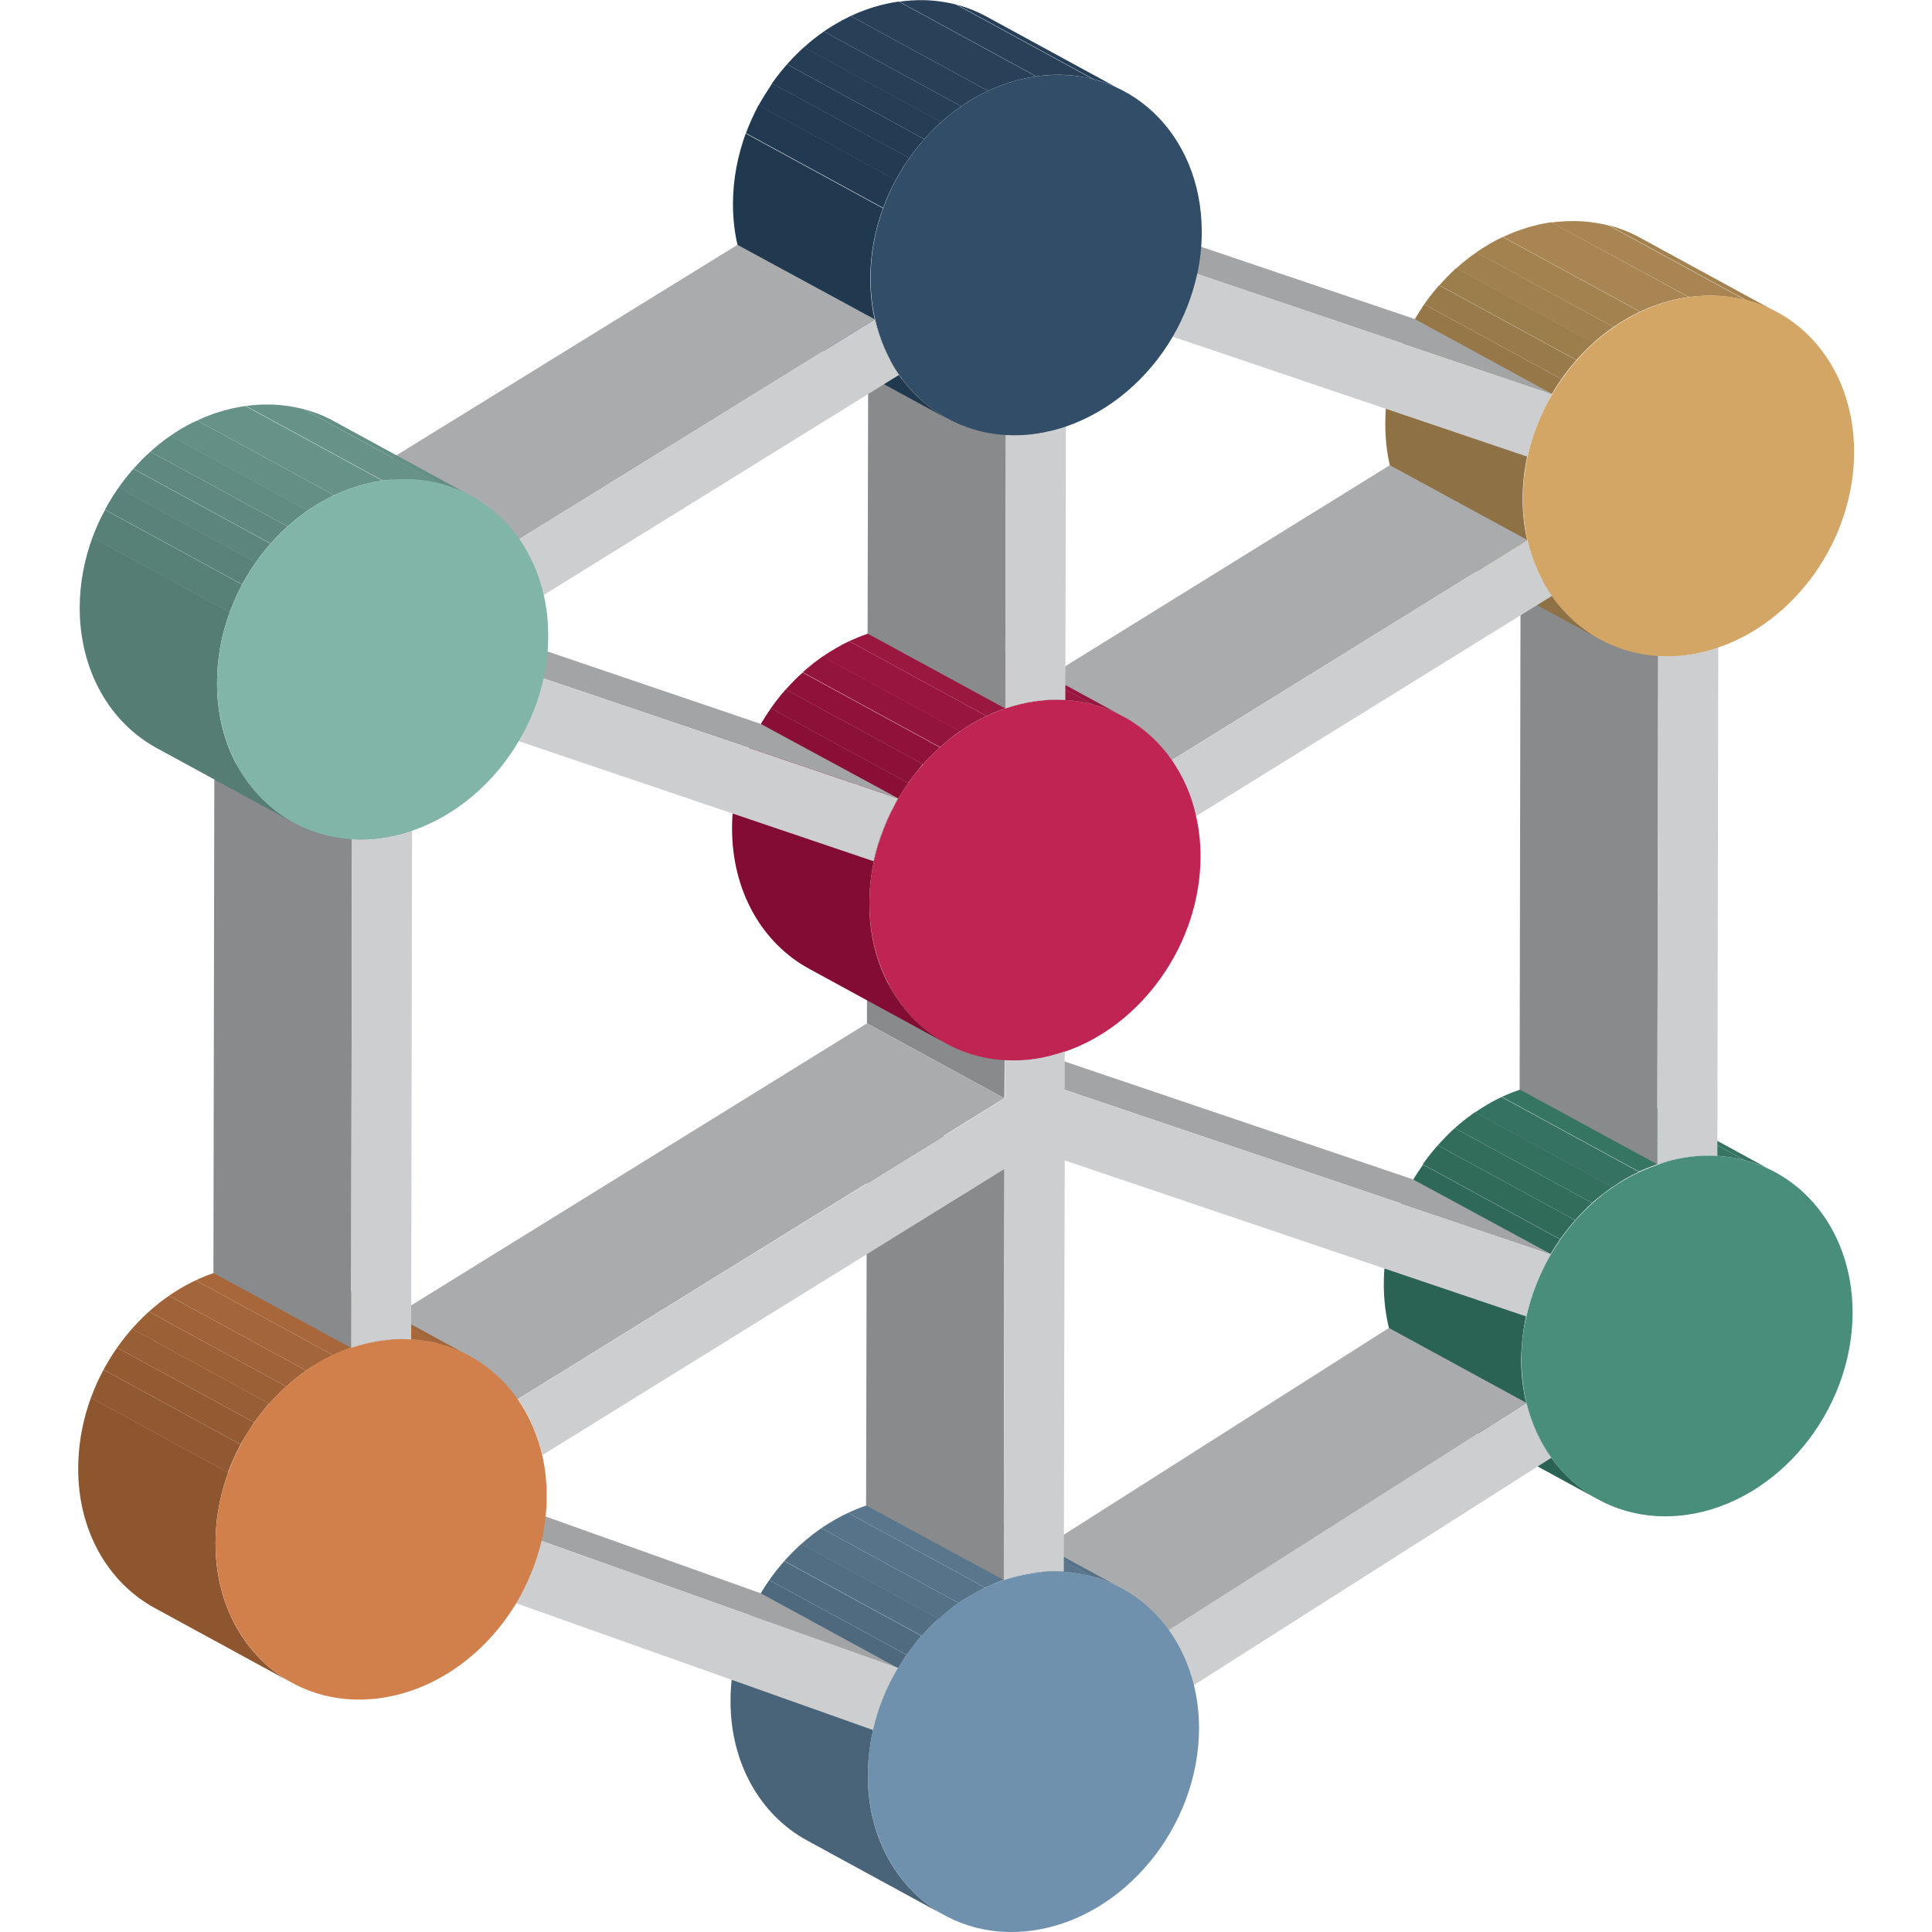 <svg xmlns="http://www.w3.org/2000/svg" xmlns:xlink="http://www.w3.org/1999/xlink" enable-background="new 0 0 64 64" viewBox="0 0 64 64"><defs><path id="a" d="M54.26,36.36l4.55,2.48c-0.58-0.31-1.23-0.51-1.93-0.55c-0.32-0.02-0.65-0.01-0.99,0.04l-4.55-2.48c0.34-0.05,0.67-0.06,0.99-0.04C53.03,35.85,53.69,36.04,54.26,36.36z" enable-background="new"/></defs><clipPath id="b"><use overflow="visible" xlink:href="#a"/></clipPath><g clip-path="url(#b)"><path fill="#377563" d="M55.9,38.33l-4.55-2.48c0.34-0.05,0.67-0.06,0.99-0.04c0.31,0.02,0.61,0.07,0.9,0.14l4.55,2.48c-0.29-0.07-0.59-0.12-0.9-0.14C56.57,38.27,56.24,38.28,55.9,38.33"/><path fill="#357261" d="M57.79,38.43l-4.55-2.48c0.3,0.08,0.59,0.19,0.87,0.32l4.55,2.48C58.38,38.61,58.09,38.51,57.79,38.43"/><path fill="#33705e" d="M58.65,38.75l-4.55-2.48c0.06,0.03,0.11,0.06,0.16,0.08l4.55,2.48C58.76,38.8,58.71,38.78,58.65,38.75"/></g><defs><path id="c" d="M52.94,49.67l-4.55-2.48c-0.61-0.33-1.14-0.8-1.55-1.38c-0.38-0.53-0.66-1.14-0.83-1.82c-0.11-0.45-0.17-0.94-0.17-1.44c0-0.48,0.05-0.95,0.16-1.41c0.16-0.73,0.44-1.43,0.81-2.07c0.81-1.39,2.07-2.48,3.53-2.97c0.32-0.11,0.66-0.19,1-0.24l4.55,2.48c-0.34,0.05-0.68,0.13-1,0.24c-1.46,0.5-2.72,1.59-3.53,2.97c-0.37,0.64-0.65,1.34-0.81,2.07c-0.1,0.46-0.15,0.93-0.16,1.41c0,0.51,0.06,0.99,0.17,1.44c0.17,0.68,0.45,1.3,0.83,1.82C51.81,48.87,52.33,49.33,52.94,49.67z" enable-background="new"/></defs><clipPath id="d"><use overflow="visible" xlink:href="#c"/></clipPath><g clip-path="url(#d)"><path fill="#2a6353" d="M52.94,49.67l-4.55-2.48c-0.61-0.33-1.14-0.8-1.55-1.38c-0.38-0.53-0.66-1.14-0.83-1.82c-0.11-0.45-0.17-0.94-0.17-1.44c0-0.48,0.05-0.95,0.16-1.41c0.07-0.31,0.16-0.62,0.27-0.92l4.55,2.48c-0.11,0.3-0.2,0.6-0.27,0.92c-0.1,0.46-0.15,0.93-0.16,1.41c0,0.51,0.06,0.99,0.17,1.44c0.17,0.68,0.45,1.3,0.83,1.82C51.81,48.87,52.33,49.33,52.94,49.67"/><path fill="#2c6555" d="M50.82,42.7l-4.55-2.48c0.12-0.32,0.26-0.63,0.42-0.92l4.55,2.48C51.08,42.07,50.94,42.38,50.82,42.7"/><path fill="#2e6858" d="M51.24,41.78l-4.55-2.48c0.04-0.08,0.09-0.16,0.13-0.23c0.1-0.17,0.21-0.33,0.32-0.49l4.55,2.48c-0.11,0.16-0.22,0.33-0.32,0.49C51.32,41.62,51.28,41.7,51.24,41.78"/><path fill="#306b5a" d="M51.68,41.05l-4.55-2.48c0.15-0.22,0.32-0.43,0.5-0.63l4.55,2.48C52,40.62,51.84,40.83,51.68,41.05"/><path fill="#326d5c" d="M52.18,40.42l-4.55-2.48c0.18-0.2,0.36-0.39,0.56-0.57l4.55,2.48C52.54,40.03,52.36,40.22,52.18,40.42"/><path fill="#33705e" d="M52.74,39.85l-4.55-2.48c0.21-0.19,0.43-0.37,0.67-0.53l4.55,2.48C53.18,39.49,52.95,39.66,52.74,39.85"/><path fill="#357261" d="M53.41,39.33l-4.55-2.48c0.28-0.19,0.58-0.37,0.88-0.51l4.55,2.48C53.98,38.96,53.69,39.13,53.41,39.33"/><path fill="#377563" d="M54.29,38.81l-4.55-2.48c0.2-0.09,0.4-0.17,0.6-0.24c0.32-0.11,0.66-0.19,1-0.24l4.55,2.48c-0.34,0.05-0.68,0.13-1,0.24C54.69,38.64,54.49,38.72,54.29,38.81"/></g><path fill="#488e7a" d="M55.9,38.33c0.34-0.05,0.67-0.06,0.99-0.04c2.55,0.15,4.48,2.3,4.48,5.2c-0.01,3.26-2.47,6.26-5.49,6.69c-1.85,0.26-3.49-0.5-4.48-1.88c-0.38-0.52-0.66-1.14-0.83-1.82c-0.11-0.45-0.17-0.94-0.17-1.44c0-0.48,0.05-0.95,0.16-1.41c0.16-0.73,0.44-1.43,0.81-2.07c0.81-1.39,2.07-2.48,3.53-2.97C55.22,38.46,55.56,38.38,55.9,38.33z"/><defs><path id="e" d="M34.99,53.34c-0.17-0.68-0.45-1.3-0.83-1.82L38.72,54c0.38,0.53,0.66,1.14,0.83,1.82C38.18,55.08,36.36,54.09,34.99,53.34z" enable-background="new"/></defs><clipPath id="f"><use overflow="visible" xlink:href="#e"/></clipPath><g clip-path="url(#f)"><path fill="#8a8c8e" d="M39.55,55.82l-4.55-2.48c-0.17-0.68-0.45-1.3-0.83-1.82L38.72,54C39.1,54.52,39.38,55.14,39.55,55.82"/></g><path fill="#cdcecf" d="M50.56,46.47c0.17,0.68,0.45,1.3,0.83,1.82l-11.84,7.53c-0.17-0.68-0.45-1.3-0.83-1.82L50.56,46.47z"/><polygon fill="#aaabad" points="38.72 54 34.17 51.52 46.01 43.99 50.56 46.47"/><defs><path id="g" d="M51.37,19.21c0.34-0.05,0.67-0.13,0.99-0.24l4.55,2.48c-0.32,0.11-0.65,0.19-0.99,0.24C54.41,20.86,52.89,20.03,51.37,19.21z" enable-background="new"/></defs><clipPath id="h"><use overflow="visible" xlink:href="#g"/></clipPath><g clip-path="url(#h)"><path fill="#a4a5a7" d="M54.93,21.73l-4.55-2.48c0.32,0.02,0.66,0.01,1-0.04c0.34-0.05,0.67-0.13,0.99-0.24l4.55,2.48c-0.32,0.11-0.65,0.19-0.99,0.24C55.59,21.73,55.25,21.75,54.93,21.73"/></g><polygon fill="#888a8c" points="54.9 38.57 50.34 36.09 50.37 19.25 54.93 21.73"/><defs><path id="i" d="M50.37,19.25c0.32,0.02,0.66,0.01,1-0.04c1.52,0.83,3.04,1.65,4.55,2.48c-0.34,0.05-0.68,0.06-1,0.04C53.56,20.98,51.74,19.99,50.37,19.25z" enable-background="new"/></defs><clipPath id="j"><use overflow="visible" xlink:href="#i"/></clipPath><g clip-path="url(#j)"><path fill="#a4a5a7" d="M54.93,21.73l-4.55-2.48c0.32,0.02,0.66,0.01,1-0.04c0.34-0.05,0.67-0.13,0.99-0.24l4.55,2.48c-0.32,0.11-0.65,0.19-0.99,0.24C55.59,21.73,55.25,21.75,54.93,21.73"/></g><path fill="#cdcecf" d="M54.93,21.73c0.32,0.02,0.66,0.01,1-0.04c0.34-0.05,0.67-0.13,0.99-0.24l-0.03,16.84c-0.32-0.02-0.65-0.01-0.99,0.04c-0.34,0.05-0.68,0.13-1,0.24L54.93,21.73z"/><defs><path id="k" d="M32.61,50.14l4.55,2.48c-0.58-0.31-1.23-0.51-1.93-0.55c-0.32-0.02-0.66-0.01-1,0.04l-4.55-2.48c0.34-0.05,0.68-0.06,1-0.04C31.38,49.63,32.03,49.82,32.61,50.14z" enable-background="new"/></defs><clipPath id="l"><use overflow="visible" xlink:href="#k"/></clipPath><g clip-path="url(#l)"><path fill="#59768c" d="M34.24,52.11l-4.55-2.48c0.34-0.05,0.68-0.06,1-0.04c0.31,0.02,0.61,0.07,0.9,0.14l4.55,2.48c-0.29-0.07-0.59-0.12-0.9-0.14C34.91,52.05,34.58,52.06,34.24,52.11"/><path fill="#567389" d="M36.14,52.21l-4.55-2.48c0.3,0.08,0.59,0.19,0.86,0.32L37,52.53C36.73,52.39,36.44,52.28,36.14,52.21"/><path fill="#547186" d="M37,52.53l-4.55-2.48c0.06,0.03,0.11,0.06,0.16,0.09l4.55,2.48C37.11,52.58,37.06,52.55,37,52.53"/></g><defs><path id="m" d="M54.32,7.87l4.55,2.48c-0.85-0.46-1.85-0.65-2.93-0.5L51.4,7.37C52.47,7.21,53.48,7.41,54.32,7.87z" enable-background="new"/></defs><clipPath id="n"><use overflow="visible" xlink:href="#m"/></clipPath><g clip-path="url(#n)"><path fill="#a88552" d="M55.95,9.84L51.4,7.37c0.67-0.09,1.3-0.05,1.89,0.1l4.55,2.48C57.25,9.79,56.61,9.75,55.95,9.84"/><path fill="#a48250" d="M57.84,9.94l-4.55-2.48c0.3,0.08,0.59,0.19,0.87,0.32l4.55,2.48C58.43,10.13,58.14,10.02,57.84,9.94"/><path fill="#a0804e" d="M58.71,10.26l-4.55-2.48c0.06,0.03,0.11,0.06,0.17,0.09l4.55,2.48C58.82,10.32,58.77,10.29,58.71,10.26"/></g><path fill="#6f91ad" d="M34.24,52.11c0.34-0.05,0.68-0.06,1-0.04c1.43,0.09,2.67,0.8,3.48,1.93c0.38,0.53,0.66,1.14,0.83,1.82c0.11,0.45,0.17,0.94,0.17,1.44c-0.01,3.26-2.48,6.26-5.5,6.69c-3.02,0.43-5.48-1.88-5.47-5.15c0-0.5,0.06-1,0.17-1.49c0.17-0.73,0.45-1.43,0.83-2.06c0.81-1.36,2.06-2.42,3.5-2.91C33.57,52.24,33.9,52.16,34.24,52.11z"/><defs><path id="o" d="M31.29,63.45l-4.55-2.48c-1.53-0.83-2.55-2.54-2.54-4.64c0-0.5,0.06-1,0.17-1.49c0.17-0.73,0.45-1.43,0.83-2.06c0.81-1.36,2.06-2.42,3.5-2.91c0.32-0.11,0.65-0.19,0.99-0.24l4.55,2.48c-0.34,0.05-0.67,0.13-0.99,0.24c-1.44,0.49-2.68,1.55-3.5,2.91c-0.38,0.63-0.67,1.33-0.83,2.06c-0.11,0.48-0.17,0.98-0.17,1.49C28.74,60.91,29.76,62.61,31.29,63.45z" enable-background="new"/></defs><clipPath id="p"><use overflow="visible" xlink:href="#o"/></clipPath><g clip-path="url(#p)"><path fill="#496478" d="M31.29,63.45l-4.55-2.48c-1.53-0.83-2.55-2.54-2.54-4.64c0-0.5,0.06-1,0.17-1.49c0.07-0.29,0.15-0.57,0.25-0.85l4.55,2.48c-0.1,0.28-0.19,0.56-0.25,0.85c-0.11,0.48-0.17,0.98-0.17,1.49C28.74,60.91,29.76,62.61,31.29,63.45"/><path fill="#4c667b" d="M29.17,56.47l-4.55-2.48c0.12-0.32,0.26-0.63,0.42-0.92l4.55,2.48C29.43,55.84,29.29,56.15,29.17,56.47"/><path fill="#4e697e" d="M29.58,55.55l-4.55-2.48c0.05-0.1,0.11-0.2,0.17-0.29c0.09-0.15,0.18-0.29,0.28-0.44l4.55,2.48c-0.1,0.14-0.19,0.29-0.28,0.44C29.69,55.35,29.64,55.45,29.58,55.55"/><path fill="#506b80" d="M30.03,54.82l-4.55-2.48c0.15-0.22,0.32-0.43,0.49-0.63l4.55,2.48C30.35,54.39,30.19,54.6,30.03,54.82"/><path fill="#526e83" d="M30.53,54.19l-4.55-2.48c0.18-0.2,0.36-0.39,0.56-0.57l4.55,2.48C30.89,53.8,30.7,53.99,30.53,54.19"/><path fill="#547186" d="M31.09,53.63l-4.55-2.48c0.21-0.19,0.43-0.37,0.66-0.53l4.55,2.48C31.52,53.26,31.3,53.44,31.09,53.63"/><path fill="#567389" d="M31.75,53.1l-4.55-2.48c0.28-0.19,0.58-0.37,0.88-0.51l4.55,2.48C32.33,52.74,32.03,52.91,31.75,53.1"/><path fill="#59768c" d="M32.63,52.59l-4.55-2.48c0.2-0.09,0.4-0.18,0.61-0.25c0.32-0.11,0.65-0.19,0.99-0.24l4.55,2.48c-0.34,0.05-0.67,0.13-0.99,0.24C33.04,52.41,32.83,52.5,32.63,52.59"/></g><defs><path id="q" d="M53,21.18l-4.55-2.48c-0.63-0.34-1.17-0.83-1.6-1.44c-0.37-0.54-0.65-1.16-0.81-1.85c-0.1-0.43-0.15-0.88-0.15-1.36c0-0.48,0.05-0.94,0.15-1.4c0.16-0.74,0.44-1.44,0.82-2.08c0.99-1.69,2.65-2.94,4.53-3.21l4.55,2.48c-1.87,0.26-3.54,1.51-4.53,3.21c-0.38,0.64-0.66,1.34-0.82,2.08c-0.1,0.46-0.15,0.93-0.15,1.4c0,0.48,0.05,0.93,0.15,1.36c0.16,0.69,0.44,1.32,0.81,1.85C51.83,20.35,52.37,20.84,53,21.18z" enable-background="new"/></defs><clipPath id="r"><use overflow="visible" xlink:href="#q"/></clipPath><g clip-path="url(#r)"><path fill="#8e7144" d="M53,21.18l-4.55-2.48c-0.63-0.34-1.17-0.83-1.6-1.44c-0.37-0.54-0.65-1.16-0.81-1.85c-0.1-0.43-0.15-0.88-0.15-1.36c0-0.48,0.05-0.94,0.15-1.4c0.07-0.31,0.16-0.62,0.27-0.92l4.55,2.48c-0.11,0.3-0.2,0.61-0.27,0.92c-0.1,0.46-0.15,0.93-0.15,1.4c0,0.48,0.05,0.93,0.15,1.36c0.16,0.69,0.44,1.32,0.81,1.85C51.83,20.35,52.37,20.84,53,21.18"/><path fill="#917446" d="M50.87,14.21l-4.55-2.48c0.12-0.32,0.26-0.63,0.41-0.92l4.55,2.48C51.13,13.58,50.99,13.89,50.87,14.21"/><path fill="#957748" d="M51.29,13.29l-4.55-2.48c0.04-0.08,0.09-0.16,0.13-0.24c0.1-0.17,0.2-0.33,0.31-0.49l4.55,2.48c-0.11,0.16-0.22,0.32-0.31,0.49C51.37,13.13,51.33,13.21,51.29,13.29"/><path fill="#997a4a" d="M51.73,12.56l-4.55-2.48c0.15-0.22,0.32-0.43,0.49-0.63l4.55,2.48C52.05,12.13,51.89,12.34,51.73,12.56"/><path fill="#9c7d4c" d="M52.23,11.93l-4.55-2.48c0.18-0.2,0.36-0.39,0.56-0.57l4.55,2.48C52.59,11.54,52.41,11.73,52.23,11.93"/><path fill="#a0804e" d="M52.79,11.37l-4.55-2.48c0.21-0.19,0.43-0.37,0.67-0.53l4.55,2.48C53.22,11,53,11.18,52.79,11.37"/><path fill="#a48250" d="M53.46,10.84L48.9,8.36c0.28-0.19,0.58-0.37,0.88-0.51l4.55,2.48C54.03,10.47,53.74,10.64,53.46,10.84"/><path fill="#a88552" d="M54.34,10.33l-4.55-2.48c0.51-0.24,1.05-0.41,1.61-0.49l4.55,2.48C55.39,9.92,54.85,10.09,54.34,10.33"/></g><path fill="#d3a666" d="M55.95,9.84c3.03-0.43,5.48,1.88,5.47,5.15c-0.01,2.9-1.95,5.59-4.5,6.46c-0.32,0.11-0.65,0.19-0.99,0.24c-0.34,0.05-0.68,0.06-1,0.04c-1.46-0.09-2.71-0.83-3.52-1.98c-0.37-0.54-0.65-1.16-0.81-1.85c-0.1-0.43-0.15-0.88-0.15-1.36c0-0.48,0.05-0.94,0.15-1.4c0.16-0.74,0.44-1.44,0.82-2.08C52.41,11.36,54.08,10.11,55.95,9.84z"/><polygon fill="#a2a4a6" points="35.27 36.1 30.71 33.62 46.81 39.07 51.37 41.54"/><polygon fill="#888a8c" points="33.25 52.34 28.69 49.87 28.72 36.25 33.27 38.73"/><defs><path id="s" d="M29.72,32.6c0.34-0.05,0.68-0.13,1-0.24l4.55,2.48c-0.32,0.11-0.66,0.19-1,0.24C32.75,34.25,31.23,33.42,29.72,32.6z" enable-background="new"/></defs><clipPath id="t"><use overflow="visible" xlink:href="#s"/></clipPath><g clip-path="url(#t)"><path fill="#a4a5a7" d="M33.28,35.12l-4.55-2.48c0.32,0.02,0.65,0.01,0.99-0.04c0.34-0.05,0.68-0.13,1-0.24l4.55,2.48c-0.32,0.11-0.66,0.19-1,0.24C33.93,35.12,33.6,35.13,33.28,35.12"/></g><polygon fill="#aaabad" points="38.82 25.18 34.27 22.7 46.04 15.41 50.6 17.89"/><path fill="#cdcecf" d="M50.6,17.89c0.16,0.69,0.44,1.32,0.81,1.85l-11.78,7.29c-0.16-0.69-0.43-1.32-0.8-1.85L50.6,17.89z"/><defs><path id="u" d="M35.07,24.55c-0.16-0.69-0.43-1.32-0.8-1.85l4.55,2.48c0.37,0.54,0.65,1.16,0.8,1.85C38.26,26.29,36.44,25.29,35.07,24.55z" enable-background="new"/></defs><clipPath id="v"><use overflow="visible" xlink:href="#u"/></clipPath><g clip-path="url(#v)"><path fill="#8a8c8e" d="M39.62,27.03l-4.55-2.48c-0.16-0.69-0.43-1.32-0.8-1.85l4.55,2.48C39.19,25.71,39.47,26.34,39.62,27.03"/></g><defs><path id="w" d="M28.72,32.64c0.32,0.02,0.65,0.01,0.99-0.04c1.52,0.83,3.04,1.65,4.55,2.48c-0.34,0.05-0.67,0.06-0.99,0.04C31.91,34.37,30.09,33.38,28.72,32.64z" enable-background="new"/></defs><clipPath id="x"><use overflow="visible" xlink:href="#w"/></clipPath><g clip-path="url(#x)"><path fill="#a4a5a7" d="M33.28,35.12l-4.55-2.48c0.32,0.02,0.65,0.01,0.99-0.04c0.34-0.05,0.68-0.13,1-0.24l4.55,2.48c-0.32,0.11-0.66,0.19-1,0.24C33.93,35.12,33.6,35.13,33.28,35.12"/></g><polygon fill="#888a8c" points="33.27 36.38 28.72 33.9 28.72 32.64 33.28 35.12"/><defs><path id="y" d="M32.67,21.26l4.55,2.48c-0.58-0.32-1.23-0.51-1.93-0.55c-0.32-0.02-0.66-0.01-1,0.04l-4.55-2.48c0.34-0.05,0.68-0.06,1-0.04C31.44,20.75,32.09,20.94,32.67,21.26z" enable-background="new"/></defs><clipPath id="z"><use overflow="visible" xlink:href="#y"/></clipPath><g clip-path="url(#z)"><path fill="#9a1740" d="M34.29,23.23l-4.55-2.48c0.34-0.05,0.68-0.06,1-0.04c0.31,0.02,0.61,0.07,0.9,0.14l4.55,2.48c-0.29-0.08-0.59-0.12-0.9-0.14C34.97,23.17,34.63,23.18,34.29,23.23"/><path fill="#97153f" d="M36.19,23.33l-4.55-2.48c0.3,0.08,0.59,0.19,0.86,0.32l4.55,2.48C36.78,23.52,36.49,23.41,36.19,23.33"/><path fill="#93143d" d="M37.06,23.65l-4.55-2.48c0.06,0.03,0.11,0.06,0.16,0.09l4.55,2.48C37.17,23.71,37.11,23.68,37.06,23.65"/></g><polygon fill="#a2a3a5" points="17.93 51.04 13.38 48.56 25.2 52.78 29.75 55.26"/><path fill="#cdcecf" d="M17.93,51.04l11.82,4.21c-0.38,0.63-0.67,1.33-0.83,2.06L17.1,53.11C17.48,52.47,17.77,51.78,17.93,51.04z"/><defs><path id="A" d="M12.54,50.63c0.38-0.64,0.67-1.33,0.84-2.07l4.55,2.48c-0.17,0.73-0.46,1.43-0.84,2.07C15.73,52.37,13.91,51.38,12.54,50.63z" enable-background="new"/></defs><clipPath id="B"><use overflow="visible" xlink:href="#A"/></clipPath><g clip-path="url(#B)"><path fill="#929395" d="M17.1,53.11l-4.55-2.48c0.06-0.1,0.12-0.2,0.17-0.3l4.55,2.48C17.21,52.91,17.16,53.01,17.1,53.11"/><path fill="#8e8f92" d="M17.27,52.81l-4.55-2.48c0.16-0.3,0.3-0.6,0.41-0.92l4.55,2.48C17.57,52.21,17.43,52.51,17.27,52.81"/><path fill="#8a8c8e" d="M17.68,51.89l-4.55-2.48c0.1-0.28,0.19-0.56,0.25-0.85l4.55,2.48C17.87,51.33,17.78,51.61,17.68,51.89"/></g><path fill="#cdcecf" d="M39.66,9.07l11.76,3.98c-0.38,0.64-0.66,1.34-0.82,2.08l-11.76-3.98C39.22,10.51,39.5,9.81,39.66,9.07z"/><polygon fill="#a2a4a6" points="39.66 9.07 35.1 6.59 46.87 10.57 51.42 13.05"/><defs><path id="C" d="M34.29,8.67c0.37-0.64,0.65-1.34,0.81-2.08l4.55,2.48c-0.16,0.74-0.44,1.44-0.81,2.08C37.48,10.41,35.66,9.42,34.29,8.67z" enable-background="new"/></defs><clipPath id="D"><use overflow="visible" xlink:href="#C"/></clipPath><g clip-path="url(#D)"><path fill="#929395" d="M38.85,11.15l-4.55-2.48c0.04-0.07,0.09-0.15,0.13-0.22l4.55,2.48C38.93,11,38.89,11.08,38.85,11.15"/><path fill="#8e8f92" d="M38.97,10.93l-4.55-2.48c0.16-0.3,0.3-0.6,0.41-0.92l4.55,2.48C39.27,10.32,39.13,10.63,38.97,10.93"/><path fill="#8a8c8e" d="M39.39,10.01l-4.55-2.48c0.11-0.3,0.2-0.62,0.27-0.93l4.55,2.48C39.59,9.39,39.5,9.7,39.39,10.01"/></g><path fill="#c02452" d="M34.29,23.23c0.34-0.05,0.68-0.06,1-0.04c1.46,0.09,2.72,0.83,3.53,1.99c0.37,0.54,0.65,1.16,0.8,1.85c0.1,0.43,0.15,0.88,0.15,1.35c-0.01,2.9-1.95,5.59-4.5,6.46c-0.32,0.11-0.66,0.19-1,0.24c-0.34,0.05-0.67,0.06-0.99,0.04c-2.55-0.15-4.48-2.3-4.48-5.2c0-0.47,0.05-0.94,0.15-1.39c0.16-0.73,0.44-1.44,0.81-2.08c0.81-1.39,2.08-2.49,3.54-2.98C33.62,23.36,33.95,23.28,34.29,23.23z"/><g><defs><path id="E" d="M31.35,34.57l-4.55-2.48c-1.54-0.84-2.55-2.55-2.55-4.65c0-0.47,0.05-0.94,0.15-1.39c0.16-0.73,0.44-1.44,0.81-2.08c0.81-1.39,2.08-2.49,3.54-2.98c0.32-0.11,0.65-0.19,0.99-0.24l4.55,2.48c-0.34,0.05-0.67,0.13-0.99,0.24c-1.47,0.5-2.73,1.59-3.54,2.98c-0.37,0.64-0.65,1.34-0.81,2.08c-0.1,0.45-0.15,0.92-0.15,1.39C28.79,32.02,29.81,33.74,31.35,34.57z" enable-background="new"/></defs><clipPath id="F"><use overflow="visible" xlink:href="#E"/></clipPath><g clip-path="url(#F)"><path fill="#820c34" d="M31.35,34.57l-4.55-2.48c-1.54-0.84-2.55-2.55-2.55-4.65c0-0.47,0.05-0.94,0.15-1.39c0.07-0.32,0.16-0.63,0.27-0.94l4.55,2.48c-0.11,0.31-0.2,0.62-0.27,0.94c-0.1,0.45-0.15,0.92-0.15,1.39C28.79,32.02,29.81,33.74,31.35,34.57"/><path fill="#860e36" d="M29.22,27.59l-4.55-2.48c0.12-0.32,0.26-0.63,0.41-0.92l4.55,2.48C29.48,26.97,29.34,27.27,29.22,27.59"/><path fill="#890f37" d="M29.64,26.67l-4.55-2.48c0.04-0.07,0.08-0.14,0.12-0.22c0.1-0.17,0.21-0.34,0.33-0.51l4.55,2.48c-0.12,0.16-0.22,0.33-0.33,0.51C29.72,26.52,29.68,26.6,29.64,26.67"/><path fill="#8c1139" d="M30.08,25.94l-4.55-2.48c0.15-0.22,0.32-0.43,0.49-0.63l4.55,2.48C30.4,25.52,30.24,25.73,30.08,25.94"/><path fill="#90123b" d="M30.58,25.32l-4.55-2.48c0.18-0.2,0.36-0.39,0.56-0.56l4.55,2.48C30.94,24.93,30.75,25.12,30.58,25.32"/><path fill="#93143d" d="M31.14,24.75l-4.55-2.48c0.21-0.19,0.43-0.37,0.66-0.53l4.55,2.48C31.57,24.39,31.35,24.56,31.14,24.75"/><path fill="#97153f" d="M31.8,24.23l-4.55-2.48c0.28-0.19,0.58-0.37,0.88-0.51l4.55,2.48C32.38,23.86,32.08,24.03,31.8,24.23"/><path fill="#9a1740" d="M32.68,23.72l-4.55-2.48c0.2-0.09,0.41-0.18,0.62-0.25c0.32-0.11,0.65-0.19,0.99-0.24l4.55,2.48c-0.34,0.05-0.67,0.13-0.99,0.24C33.09,23.54,32.88,23.62,32.68,23.72"/></g></g><polygon fill="#aaabad" points="17.15 46.35 12.59 43.88 28.72 33.9 33.27 36.38"/><path fill="#cdcecf" d="M35.27,34.83l0,1.27l16.1,5.44c-0.37,0.64-0.65,1.34-0.81,2.07l-15.29-5.17l-0.03,13.62c-0.32-0.02-0.66-0.01-1,0.04c-0.34,0.05-0.67,0.13-0.99,0.24l0.03-13.62l-15.31,9.48c-0.16-0.69-0.44-1.32-0.81-1.85l16.13-9.97l0-1.26c0.32,0.02,0.65,0.01,0.99-0.04C34.61,35.03,34.95,34.94,35.27,34.83z"/><g><defs><path id="G" d="M13.4,45.73c-0.16-0.69-0.44-1.32-0.81-1.85l4.55,2.48c0.37,0.54,0.65,1.16,0.81,1.85C16.59,47.46,14.77,46.47,13.4,45.73z" enable-background="new"/></defs><clipPath id="H"><use overflow="visible" xlink:href="#G"/></clipPath><g clip-path="url(#H)"><path fill="#8a8c8e" d="M17.96,48.21l-4.55-2.48c-0.16-0.69-0.44-1.32-0.81-1.85l4.55,2.48C17.52,46.89,17.8,47.51,17.96,48.21"/></g></g><g><defs><path id="I" d="M29.75,11.89c0.34-0.05,0.68-0.13,1-0.24l4.55,2.48c-0.32,0.11-0.66,0.19-1,0.24C32.79,13.54,31.27,12.72,29.75,11.89z" enable-background="new"/></defs><clipPath id="J"><use overflow="visible" xlink:href="#I"/></clipPath><g clip-path="url(#J)"><path fill="#a4a5a7" d="M33.32,14.41l-4.55-2.48c0.32,0.02,0.65,0.01,0.99-0.04c0.34-0.05,0.68-0.13,1-0.24l4.55,2.48c-0.32,0.11-0.66,0.19-1,0.24C33.97,14.42,33.64,14.43,33.32,14.41"/></g></g><g><defs><path id="K" d="M28.76,11.93c0.32,0.02,0.65,0.01,0.99-0.04c1.52,0.83,3.04,1.65,4.55,2.48c-0.34,0.05-0.67,0.06-0.99,0.04C31.95,13.67,30.13,12.68,28.76,11.93z" enable-background="new"/></defs><clipPath id="L"><use overflow="visible" xlink:href="#K"/></clipPath><g clip-path="url(#L)"><path fill="#a4a5a7" d="M33.32,14.41l-4.55-2.48c0.32,0.02,0.65,0.01,0.99-0.04c0.34-0.05,0.68-0.13,1-0.24l4.55,2.48c-0.32,0.11-0.66,0.19-1,0.24C33.97,14.42,33.64,14.43,33.32,14.41"/></g></g><polygon fill="#888a8c" points="33.3 23.47 28.74 20.99 28.76 11.93 33.32 14.41"/><path fill="#cdcecf" d="M35.31,14.13l-0.02,9.06c-0.32-0.02-0.66-0.01-1,0.04c-0.34,0.05-0.67,0.13-0.99,0.24l0.02-9.06c0.32,0.02,0.65,0.01,0.99-0.04C34.65,14.32,34.98,14.24,35.31,14.13z"/><g><defs><path id="M" d="M11,42.44l4.55,2.48c-0.58-0.32-1.23-0.51-1.93-0.55c-0.32-0.02-0.65-0.01-0.99,0.04l-4.55-2.48c0.34-0.05,0.67-0.06,0.99-0.04C9.76,41.93,10.42,42.12,11,42.44z" enable-background="new"/></defs><clipPath id="N"><use overflow="visible" xlink:href="#M"/></clipPath><g clip-path="url(#N)"><path fill="#a7673b" d="M12.63,44.41l-4.55-2.48c0.34-0.05,0.67-0.06,0.99-0.04c0.31,0.02,0.61,0.07,0.91,0.14l4.55,2.48c-0.29-0.08-0.59-0.12-0.91-0.14C13.3,44.35,12.97,44.36,12.63,44.41"/><path fill="#a3653a" d="M14.52,44.51l-4.55-2.48c0.3,0.08,0.59,0.19,0.86,0.32l4.55,2.48C15.11,44.7,14.82,44.59,14.52,44.51"/><path fill="#a06238" d="M15.39,44.83l-4.55-2.48c0.06,0.03,0.11,0.06,0.16,0.09l4.55,2.48C15.5,44.89,15.44,44.86,15.39,44.83"/></g></g><g><defs><path id="O" d="M32.7,0.56l4.55,2.48c-0.85-0.46-1.85-0.66-2.93-0.5l-4.55-2.48C30.85-0.1,31.85,0.09,32.7,0.56z" enable-background="new"/></defs><clipPath id="P"><use overflow="visible" xlink:href="#O"/></clipPath><g clip-path="url(#P)"><path fill="#284159" d="M34.33,2.53l-4.55-2.48c0.66-0.09,1.3-0.05,1.89,0.1l4.55,2.48C35.63,2.47,34.99,2.43,34.33,2.53"/><path fill="#274058" d="M36.22,2.62l-4.55-2.48c0.3,0.08,0.59,0.19,0.87,0.32l4.55,2.48C36.81,2.81,36.52,2.7,36.22,2.62"/><path fill="#263f56" d="M37.09,2.95l-4.55-2.48c0.06,0.03,0.11,0.06,0.17,0.09l4.55,2.48C37.2,3,37.15,2.97,37.09,2.95"/></g></g><g><defs><path id="Q" d="M9.68,55.75l-4.55-2.48c-1.53-0.83-2.55-2.54-2.54-4.64c0.01-2.9,1.94-5.59,4.49-6.46c0.32-0.11,0.66-0.19,1-0.24l4.55,2.48c-0.34,0.05-0.68,0.13-1,0.24c-2.55,0.87-4.49,3.56-4.49,6.46C7.13,53.21,8.15,54.92,9.68,55.75z" enable-background="new"/></defs><clipPath id="R"><use overflow="visible" xlink:href="#Q"/></clipPath><g clip-path="url(#R)"><path fill="#8d562f" d="M9.68,55.75l-4.55-2.48c-1.53-0.83-2.55-2.54-2.54-4.64c0-0.8,0.15-1.59,0.42-2.33l4.55,2.48c-0.27,0.74-0.42,1.52-0.42,2.33C7.13,53.21,8.15,54.92,9.68,55.75"/><path fill="#915931" d="M7.55,48.78L3,46.3c0.12-0.32,0.26-0.63,0.42-0.93l4.55,2.48C7.81,48.15,7.67,48.46,7.55,48.78"/><path fill="#945b33" d="M7.97,47.85l-4.55-2.48c0.14-0.25,0.29-0.5,0.45-0.73l4.55,2.48C8.26,47.36,8.11,47.6,7.97,47.85"/><path fill="#985e35" d="M8.42,47.12l-4.55-2.48c0.15-0.22,0.32-0.43,0.49-0.63l4.55,2.48C8.74,46.7,8.58,46.9,8.42,47.12"/><path fill="#9c6036" d="M8.92,46.5l-4.55-2.48c0.18-0.2,0.36-0.39,0.56-0.57l4.55,2.48C9.28,46.11,9.09,46.3,8.92,46.5"/><path fill="#a06238" d="M9.48,45.93l-4.55-2.48c0.21-0.19,0.43-0.37,0.66-0.53l4.55,2.48C9.91,45.56,9.69,45.74,9.48,45.93"/><path fill="#a3653a" d="M10.14,45.4l-4.55-2.48c0.28-0.2,0.58-0.37,0.89-0.51l4.55,2.48C10.72,45.04,10.42,45.21,10.14,45.4"/><path fill="#a7673b" d="M11.03,44.89l-4.55-2.48c0.19-0.09,0.39-0.17,0.6-0.24c0.32-0.11,0.66-0.19,1-0.24l4.55,2.48c-0.34,0.05-0.68,0.13-1,0.24C11.42,44.72,11.22,44.8,11.03,44.89"/></g></g><path fill="#d1804c" d="M12.63,44.41c0.34-0.05,0.67-0.06,0.99-0.04c1.46,0.08,2.72,0.82,3.53,1.98c0.37,0.54,0.65,1.16,0.81,1.85c0.1,0.43,0.15,0.88,0.15,1.36c0,0.5-0.06,1-0.17,1.48c-0.17,0.73-0.46,1.43-0.84,2.07c-1,1.66-2.64,2.88-4.49,3.14c-3.03,0.43-5.48-1.88-5.47-5.15c0.01-2.9,1.94-5.59,4.49-6.46C11.95,44.54,12.28,44.46,12.63,44.41z"/><g><defs><path id="S" d="M31.38,13.87l-4.55-2.48c-0.63-0.34-1.18-0.84-1.6-1.44c-0.37-0.53-0.64-1.15-0.8-1.84c-0.1-0.43-0.15-0.88-0.15-1.36c0.01-3.27,2.47-6.27,5.49-6.7l4.55,2.48c-3.02,0.43-5.49,3.43-5.49,6.7c0,0.48,0.05,0.93,0.15,1.36c0.16,0.69,0.43,1.31,0.8,1.84C30.2,13.03,30.75,13.52,31.38,13.87z" enable-background="new"/></defs><clipPath id="T"><use overflow="visible" xlink:href="#S"/></clipPath><g clip-path="url(#T)"><path fill="#21394f" d="M31.38,13.87l-4.55-2.48c-0.63-0.34-1.18-0.84-1.6-1.44c-0.37-0.53-0.64-1.15-0.8-1.84c-0.1-0.43-0.15-0.88-0.15-1.36c0-0.8,0.15-1.59,0.42-2.33l4.55,2.48c-0.27,0.74-0.42,1.53-0.42,2.33c0,0.48,0.05,0.93,0.15,1.36c0.16,0.69,0.43,1.31,0.8,1.84C30.2,13.03,30.75,13.52,31.38,13.87"/><path fill="#223a51" d="M29.26,6.89l-4.55-2.48c0.12-0.32,0.26-0.63,0.42-0.93l4.55,2.48C29.52,6.27,29.38,6.57,29.26,6.89"/><path fill="#233b52" d="M29.68,5.97l-4.55-2.48c0.14-0.25,0.29-0.49,0.45-0.73l4.55,2.48C29.96,5.47,29.81,5.72,29.68,5.97"/><path fill="#243c53" d="M30.12,5.24l-4.55-2.48c0.15-0.22,0.32-0.43,0.5-0.63l4.55,2.48C30.44,4.81,30.28,5.02,30.12,5.24"/><path fill="#253e55" d="M30.62,4.61l-4.55-2.48c0.18-0.2,0.36-0.39,0.56-0.57l4.55,2.48C30.98,4.22,30.8,4.41,30.62,4.61"/><path fill="#263f56" d="M31.18,4.05l-4.55-2.48c0.21-0.19,0.43-0.37,0.66-0.53l4.55,2.48C31.61,3.68,31.39,3.86,31.18,4.05"/><path fill="#274058" d="M31.84,3.52l-4.55-2.48c0.28-0.2,0.58-0.37,0.89-0.51l4.55,2.48C32.43,3.15,32.13,3.32,31.84,3.52"/><path fill="#284159" d="M32.73,3.01l-4.55-2.48c0.51-0.24,1.04-0.4,1.6-0.48l4.55,2.48C33.78,2.61,33.24,2.77,32.73,3.01"/></g></g><path fill="#314d68" d="M34.33,2.53c3.03-0.43,5.48,1.89,5.48,5.15c0,0.47-0.05,0.94-0.15,1.39c-0.16,0.74-0.44,1.44-0.81,2.08c-0.81,1.39-2.08,2.48-3.54,2.98c-0.32,0.11-0.66,0.19-1,0.24c-0.34,0.05-0.67,0.06-0.99,0.04c-1.46-0.08-2.72-0.83-3.53-1.99c-0.37-0.53-0.64-1.15-0.8-1.84c-0.1-0.43-0.15-0.88-0.15-1.36C28.84,5.96,31.3,2.95,34.33,2.53z"/><g><defs><path id="U" d="M12.63,22.07c0.38-0.64,0.66-1.34,0.82-2.08L18,22.47c-0.16,0.74-0.44,1.44-0.82,2.08C15.82,23.81,14,22.82,12.63,22.07z" enable-background="new"/></defs><clipPath id="V"><use overflow="visible" xlink:href="#U"/></clipPath><g clip-path="url(#V)"><path fill="#929395" d="M17.19,24.55l-4.55-2.48c0.05-0.08,0.09-0.15,0.13-0.23l4.55,2.48C17.28,24.4,17.23,24.48,17.19,24.55"/><path fill="#8e8f92" d="M17.32,24.32l-4.55-2.48c0.16-0.3,0.3-0.61,0.42-0.92l4.55,2.48C17.62,23.71,17.48,24.02,17.32,24.32"/><path fill="#8a8c8e" d="M17.73,23.4l-4.55-2.48c0.11-0.3,0.2-0.61,0.27-0.93L18,22.47C17.94,22.79,17.85,23.1,17.73,23.4"/></g></g><polygon fill="#a2a4a6" points="18 22.47 13.45 19.99 25.2 23.98 29.76 26.45"/><path fill="#cdcecf" d="M18,22.47l11.75,3.98c-0.37,0.64-0.65,1.34-0.81,2.08l-11.76-3.98C17.56,23.91,17.84,23.21,18,22.47z"/><g><defs><path id="W" d="M8.1,25.29c0.34-0.05,0.67-0.13,0.99-0.24l4.55,2.48c-0.32,0.11-0.65,0.19-0.99,0.24C11.14,26.94,9.62,26.11,8.1,25.29z" enable-background="new"/></defs><clipPath id="X"><use overflow="visible" xlink:href="#W"/></clipPath><g clip-path="url(#X)"><path fill="#a4a5a7" d="M11.66,27.81L7.1,25.33c0.32,0.02,0.66,0.01,1-0.04c0.34-0.05,0.67-0.13,0.99-0.24l4.55,2.48c-0.32,0.11-0.65,0.19-0.99,0.24C12.32,27.81,11.98,27.83,11.66,27.81"/></g></g><g><defs><path id="Y" d="M13.46,17.23c-0.16-0.69-0.44-1.32-0.81-1.85l4.55,2.48c0.37,0.53,0.65,1.16,0.81,1.85C16.64,18.97,14.82,17.98,13.46,17.23z" enable-background="new"/></defs><clipPath id="Z"><use overflow="visible" xlink:href="#Y"/></clipPath><g clip-path="url(#Z)"><path fill="#8a8c8e" d="M18.01,19.71l-4.55-2.48c-0.16-0.69-0.44-1.32-0.81-1.85l4.55,2.48C17.57,18.39,17.85,19.02,18.01,19.71"/></g></g><polygon fill="#aaabad" points="17.2 17.86 12.65 15.38 24.43 8.11 28.98 10.58"/><path fill="#cdcecf" d="M28.98,10.58c0.16,0.69,0.43,1.31,0.8,1.84l-11.77,7.29c-0.16-0.69-0.44-1.32-0.81-1.85L28.98,10.58z"/><polygon fill="#888a8c" points="11.63 44.65 7.07 42.17 7.1 25.33 11.66 27.81"/><path fill="#cdcecf" d="M11.66,27.81c0.32,0.02,0.66,0.01,1-0.04c0.34-0.05,0.67-0.13,0.99-0.24l-0.03,16.84c-0.32-0.02-0.65-0.01-0.99,0.04c-0.34,0.05-0.68,0.13-1,0.24L11.66,27.81z"/><g><defs><path id="aa" d="M7.1,25.33c0.32,0.02,0.66,0.01,1-0.04c1.52,0.83,3.04,1.65,4.55,2.48c-0.34,0.05-0.68,0.06-1,0.04C10.29,27.06,8.47,26.07,7.1,25.33z" enable-background="new"/></defs><clipPath id="ab"><use overflow="visible" xlink:href="#aa"/></clipPath><g clip-path="url(#ab)"><path fill="#a4a5a7" d="M11.66,27.81L7.1,25.33c0.32,0.02,0.66,0.01,1-0.04c0.34-0.05,0.67-0.13,0.99-0.24l4.55,2.48c-0.32,0.11-0.65,0.19-0.99,0.24C12.32,27.81,11.98,27.83,11.66,27.81"/></g></g><g><defs><path id="ac" d="M11.06,13.95l4.55,2.48c-0.85-0.46-1.85-0.66-2.93-0.5l-4.55-2.48C9.2,13.3,10.21,13.49,11.06,13.95z" enable-background="new"/></defs><clipPath id="ad"><use overflow="visible" xlink:href="#ac"/></clipPath><g clip-path="url(#ad)"><path fill="#669288" d="M12.68,15.92l-4.55-2.48c0.67-0.09,1.31-0.05,1.9,0.1l4.55,2.48C13.99,15.87,13.35,15.83,12.68,15.92"/><path fill="#648f85" d="M14.58,16.02l-4.55-2.48c0.3,0.08,0.59,0.19,0.86,0.32l4.55,2.48C15.17,16.21,14.88,16.1,14.58,16.02"/><path fill="#618c82" d="M15.45,16.34l-4.55-2.48c0.06,0.03,0.11,0.06,0.17,0.09l4.55,2.48C15.56,16.4,15.5,16.37,15.45,16.34"/></g></g><g><defs><path id="ae" d="M9.74,27.26l-4.55-2.48c-1.54-0.84-2.55-2.55-2.55-4.65c0.01-3.27,2.47-6.26,5.49-6.69l4.55,2.48c-3.03,0.43-5.49,3.42-5.49,6.69C7.18,24.72,8.2,26.43,9.74,27.26z" enable-background="new"/></defs><clipPath id="af"><use overflow="visible" xlink:href="#ae"/></clipPath><g clip-path="url(#af)"><path fill="#557d74" d="M9.74,27.26l-4.55-2.48c-1.54-0.84-2.55-2.55-2.55-4.65c0-0.8,0.15-1.59,0.42-2.33l4.55,2.48c-0.27,0.74-0.42,1.52-0.42,2.33C7.18,24.72,8.2,26.43,9.74,27.26"/><path fill="#578077" d="M7.61,20.29l-4.55-2.48c0.12-0.32,0.26-0.63,0.42-0.92l4.55,2.48C7.86,19.66,7.73,19.97,7.61,20.29"/><path fill="#5a827a" d="M8.02,19.36l-4.55-2.48c0.13-0.25,0.28-0.49,0.45-0.73l4.55,2.48C8.31,18.87,8.16,19.11,8.02,19.36"/><path fill="#5c857d" d="M8.47,18.64l-4.55-2.48c0.15-0.22,0.32-0.43,0.49-0.63l4.55,2.48C8.79,18.21,8.62,18.42,8.47,18.64"/><path fill="#5f8980" d="M8.97,18.01l-4.55-2.48c0.18-0.2,0.36-0.39,0.56-0.57l4.55,2.48C9.33,17.62,9.14,17.81,8.97,18.01"/><path fill="#618c82" d="M9.53,17.44l-4.55-2.48c0.21-0.19,0.43-0.37,0.66-0.53l4.55,2.48C9.96,17.08,9.74,17.25,9.53,17.44"/><path fill="#648f85" d="M10.19,16.92l-4.55-2.48c0.28-0.2,0.58-0.37,0.89-0.51l4.55,2.48C10.77,16.55,10.47,16.72,10.19,16.92"/><path fill="#669288" d="M11.08,16.41l-4.55-2.48c0.51-0.24,1.04-0.4,1.6-0.48l4.55,2.48C12.12,16,11.59,16.17,11.08,16.41"/></g></g><path fill="#80b5a7" d="M12.68,15.92c1.87-0.26,3.53,0.52,4.52,1.93c0.37,0.53,0.65,1.16,0.81,1.85c0.1,0.43,0.15,0.88,0.15,1.36c0,0.48-0.05,0.94-0.15,1.4c-0.16,0.74-0.44,1.44-0.82,2.08c-0.81,1.39-2.08,2.48-3.54,2.98c-0.32,0.11-0.65,0.19-0.99,0.24c-0.34,0.05-0.68,0.06-1,0.04c-2.55-0.15-4.48-2.3-4.47-5.2C7.19,19.35,9.65,16.35,12.68,15.92z"/></svg>